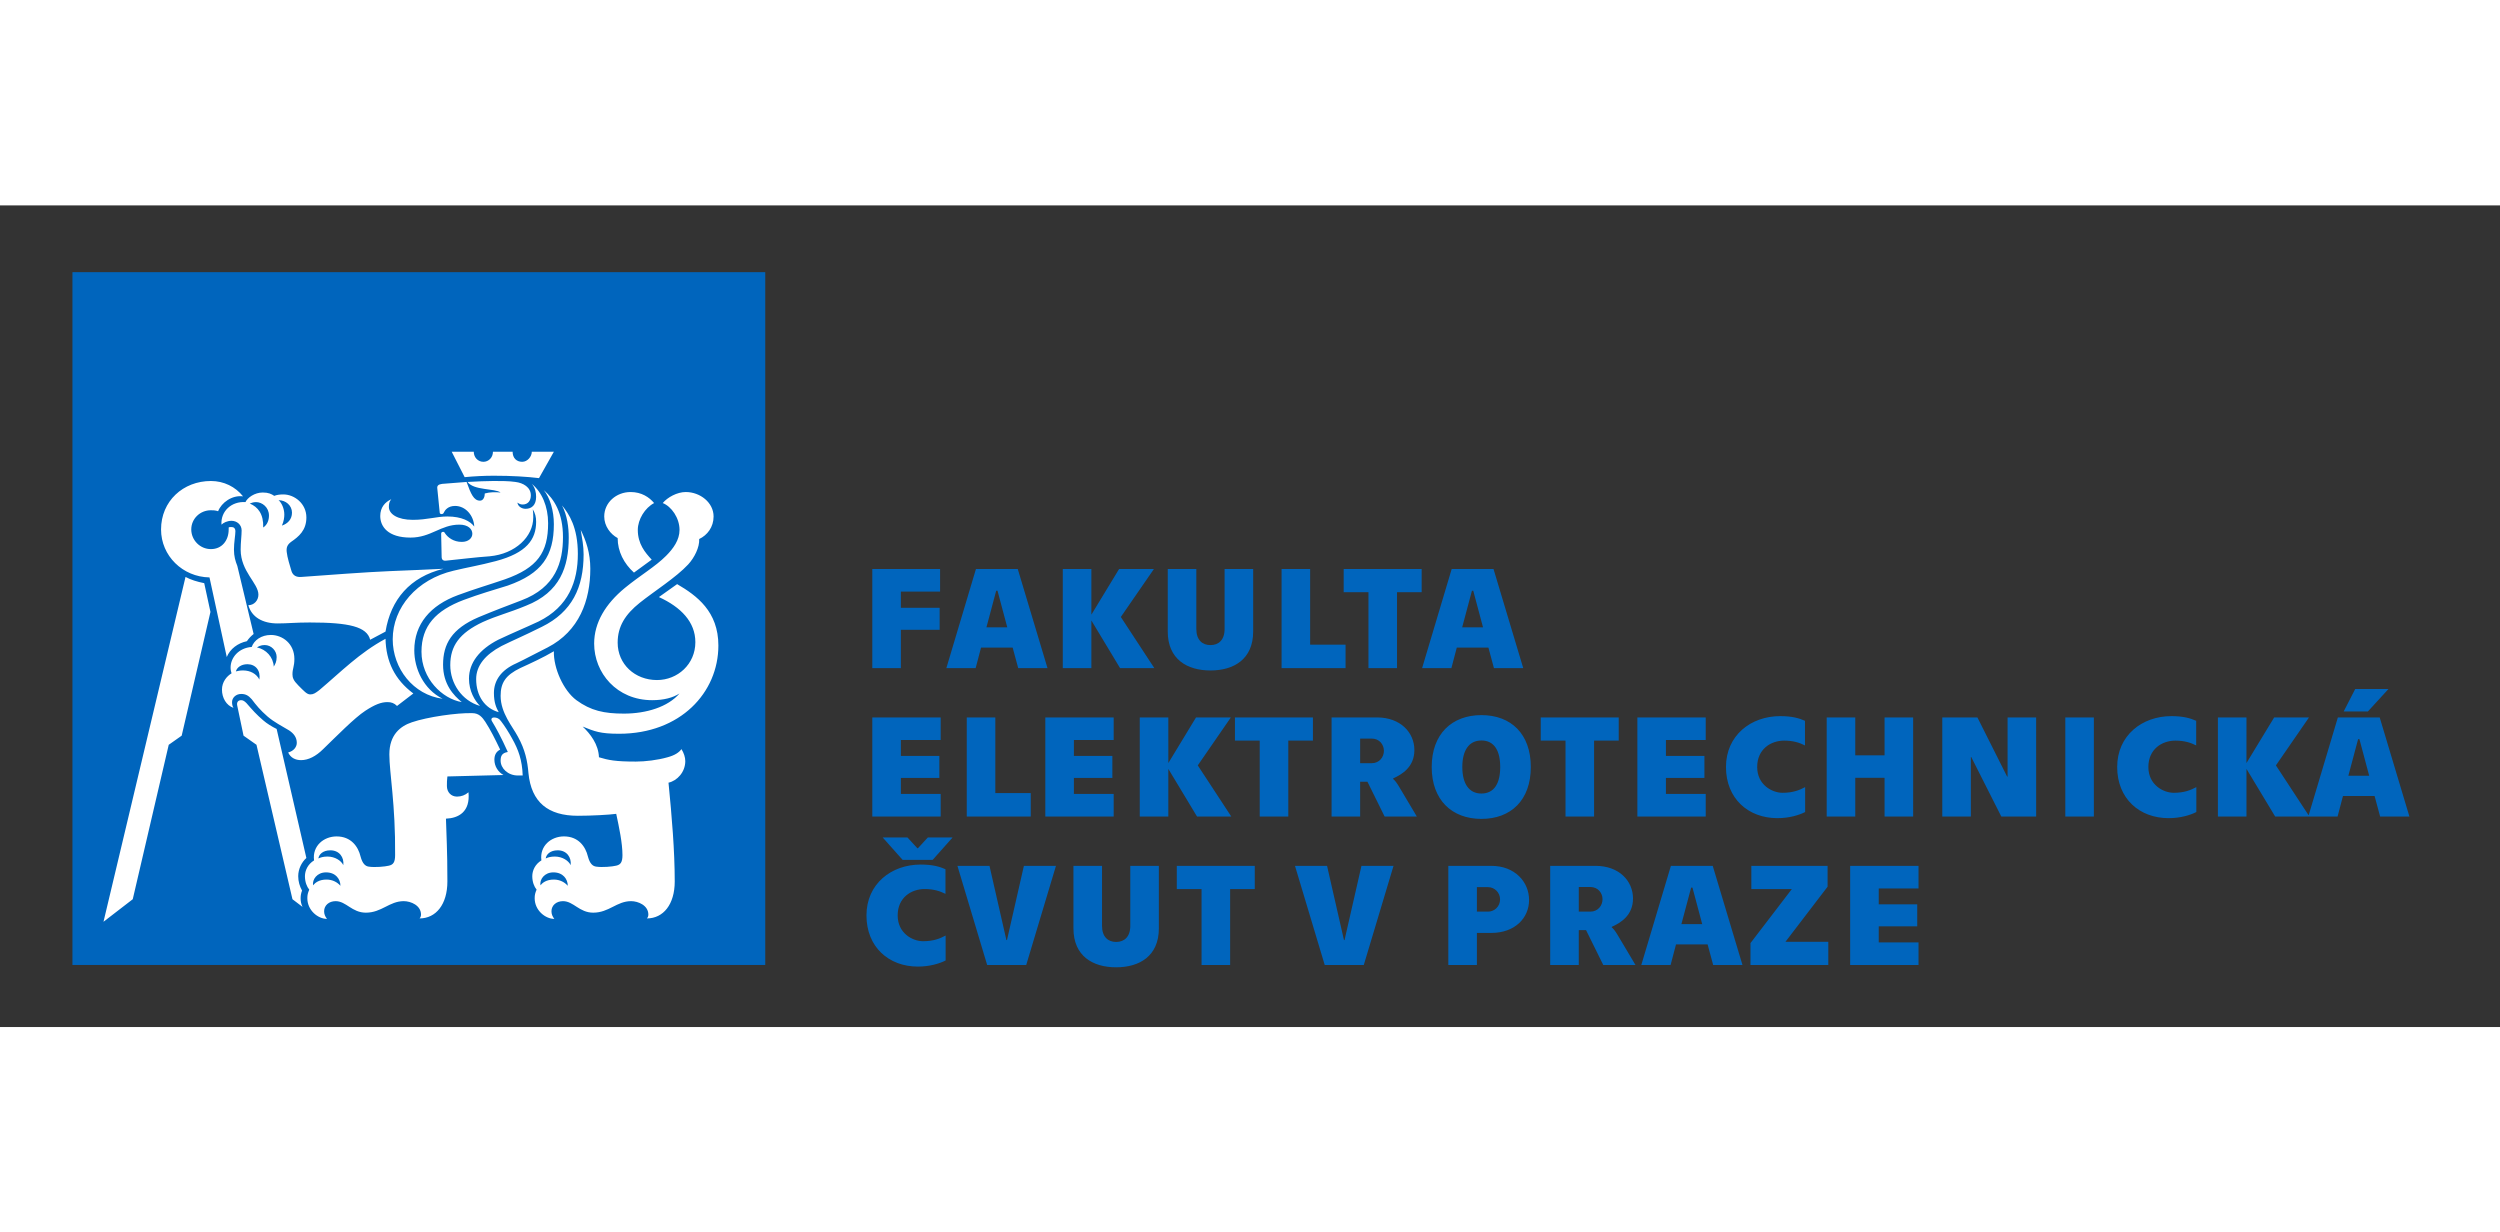 <?xml version="1.0" encoding="utf-8"?>
<!-- Generator: Adobe Illustrator 15.0.0, SVG Export Plug-In . SVG Version: 6.00 Build 0)  -->
<!DOCTYPE svg PUBLIC "-//W3C//DTD SVG 1.1//EN" "http://www.w3.org/Graphics/SVG/1.1/DTD/svg11.dtd">
<svg version="1.1" id="Layer_1" xmlns="http://www.w3.org/2000/svg" xmlns:xlink="http://www.w3.org/1999/xlink" x="0px" y="0px"
	 width="1000px" height="492.978" viewBox="0 0 690 226.77" enable-background="new 0 0 690 226.77" xml:space="preserve">
<rect x="0" y="0" width="690" height="226.77" fill="#333333" stroke="none"/>
<rect x="19.994" y="18.427" fill="#0065BD" width="191.213" height="191.212"/>
<g>
	<path fill="#FFFFFF" d="M174.973,101.348l4.899-3.576c-1.853-1.985-3.839-4.368-3.839-8.208c0-2.912,1.987-6.09,4.501-7.413
		c-1.323-1.589-3.443-3.043-6.486-3.043c-3.972,0-7.281,2.912-7.281,6.75c0,2.647,1.72,4.899,3.707,5.957
		C170.474,95.521,172.195,98.83,174.973,101.348 M148.764,75.269l4.103-7.282h-6.09c0,1.323-1.191,2.779-2.648,2.779
		c-1.587,0-2.646-1.058-2.646-2.779h-5.429c0,1.589-1.19,2.779-2.646,2.779c-1.457,0-2.649-1.19-2.649-2.779h-6.09l3.576,7.015
		c2.78-0.264,5.426-0.395,8.075-0.395C141.216,74.607,145.454,74.871,148.764,75.269 M137.644,139.868
		c-0.662-1.191-1.323-2.649-1.323-5.294c0-3.443,1.985-6.355,6.222-8.209c2.78-1.324,4.897-2.515,8.604-4.367
		c8.736-4.501,11.779-12.974,11.779-21.71c0-4.368-1.19-7.812-2.646-10.724c0.396,2.383,0.793,4.37,0.793,6.751
		c0,9.135-3.176,15.886-11.516,19.989c-5.294,2.646-7.943,3.707-11.121,5.296c-4.499,2.381-7.016,5.428-7.016,9.135
		C131.421,135.367,133.803,138.81,137.644,139.868 M132.481,138.148c-1.455-1.458-3.044-4.105-3.044-7.546
		c0-4.368,2.911-8.075,8.074-10.724c4.502-2.118,7.148-3.178,11.119-5.03c8.341-4.103,10.855-11.12,10.855-18.664
		c0-7.282-2.382-10.989-4.367-13.372c1.455,2.781,1.853,6.09,1.853,8.871c0,8.075-2.382,15.09-11.782,18.796
		c-4.766,1.985-7.81,2.647-11.914,4.499c-6.486,3.047-9,6.621-9,11.914C124.274,131.926,127.45,136.69,132.481,138.148
		 M127.45,137.088c-2.25-1.852-5.163-4.896-5.163-10.325c0-5.691,2.382-9.927,9.795-13.104c4.767-1.985,7.281-2.912,11.782-4.634
		c9.532-3.574,11.517-10.591,11.517-17.475c0-6.617-2.383-10.458-5.295-12.972c1.721,2.118,2.78,5.693,2.78,9.398
		c0,8.737-3.31,13.636-12.708,16.946c-3.839,1.19-7.943,2.381-12.18,3.97c-7.678,2.912-11.648,7.147-11.648,14.298
		C116.332,130.603,122.023,136.163,127.45,137.088 M122.156,136.163c-5.294-2.648-7.812-8.34-7.812-13.372
		c0-7.28,4.501-12.443,12.046-15.225c4.636-1.72,8.341-2.777,12.974-4.366c9.002-3.178,11.914-7.413,11.914-15.488
		c0-4.634-1.721-8.604-4.501-10.854c0.927,1.058,1.191,2.381,1.191,3.574c0,2.25-1.191,3.309-2.912,3.309
		c-1.06,0-2.119-0.662-2.25-1.72c0.529,0.395,0.927,0.529,1.457,0.529c1.455,0,2.25-1.06,2.25-2.516c0-2.25-2.119-3.443-4.237-3.707
		c-1.854-0.266-3.839-0.266-6.088-0.266c-2.25,0-4.369,0.133-7.149,0.266c1.72,2.383,7.413,1.722,9.133,2.912
		c-1.457-0.131-2.912-0.131-4.369,0.264c0,0.929-0.395,1.987-1.322,1.987c-1.722,0-2.515-1.853-3.706-5.163l-6.752,0.531
		c-1.059,0.131-1.456,0.529-1.324,1.323l0.664,6.619c0,0.264,0.264,0.396,0.529,0.396c0.265,0,0.528-0.133,0.662-0.531
		c0.265-0.529,1.06-1.72,3.044-1.72c2.912,0,5.163,2.648,5.294,5.691c-1.059-1.454-3.441-2.779-7.413-2.779
		c-3.044,0-5.558,0.927-9.529,0.927c-4.238,0-6.62-1.589-6.62-3.574c0-0.927,0.131-1.458,0.661-2.12
		c-1.721,0.794-3.044,2.252-3.044,4.634c0,2.912,2.119,5.959,8.339,5.959c5.691,0,8.34-3.576,13.503-3.576
		c2.382,0,3.574,1.19,3.574,2.516c0,1.19-1.06,2.25-2.912,2.25c-2.25,0-3.837-1.191-4.633-2.383
		c-0.133-0.266-0.265-0.396-0.53-0.396c-0.396,0-0.53,0.264-0.53,0.529l0.134,6.353c0,0.794,0.396,1.193,1.323,1.06
		c3.971-0.398,8.075-0.927,11.915-1.191c7.147-0.662,12.046-5.43,12.046-10.723c0-0.794,0-1.458-0.132-2.25
		c0.662,1.06,0.926,2.118,0.926,3.441c0,4.899-2.646,8.606-11.119,10.856c-4.502,1.19-7.811,1.719-11.65,2.646
		c-10.194,2.383-16.812,10.193-16.812,18.931C108.388,127.823,114.081,135.104,122.156,136.163 M77.809,88.374
		c0.529-1.191,0.662-2.25,0.662-3.045c0-1.722-0.794-3.309-1.588-3.97c1.985,0,3.706,1.454,3.706,3.441
		C80.588,86.652,79.397,87.845,77.809,88.374 M102.167,119.879l4.235-2.251c1.457-8.867,6.751-15.089,16.018-17.34
		c-4.897,0.264-9.133,0.396-15.089,0.662c-6.354,0.264-16.812,1.06-24.093,1.589c-1.457,0.133-2.382-0.398-2.781-1.589
		c-0.397-1.323-1.19-3.839-1.323-5.295c-0.134-1.192,0.133-1.987,1.192-2.779c2.117-1.458,4.235-3.178,4.235-6.751
		c0-3.839-3.311-6.354-6.354-6.354c-1.059,0-1.852,0.131-2.514,0.395c-0.795-0.527-1.589-0.925-3.179-0.925
		c-2.25,0-4.234,1.456-4.765,2.646c-3.839-0.263-6.883,2.516-6.62,6.223c0.53-0.531,1.589-1.058,2.78-1.058
		c1.456,0,2.781,1.058,2.781,2.646c0,1.456-0.267,3.311-0.267,5.293c0,6.092,4.899,9.27,4.899,12.445
		c0,1.589-1.192,2.912-2.781,2.912c0.927,3.311,3.971,5.03,8.075,5.03c2.648,0,5.031-0.264,8.87-0.264
		C96.474,115.114,101.239,116.305,102.167,119.879 M142.938,157.343h1.325c-0.134-4.237-1.191-7.149-2.912-10.192
		c-0.928-1.722-2.119-3.574-3.046-4.769c-0.53-0.793-1.191-1.056-1.985-1.056c-0.53,0-0.927,0.394-0.53,1.056
		c1.06,1.722,2.515,4.37,4.369,8.473c-1.589,0.266-1.987,1.06-1.987,2.384C138.172,155.355,140.16,157.343,142.938,157.343
		 M72.646,88.903c0.132-3.707-1.455-5.691-3.706-6.619c0.395-0.133,0.925-0.398,1.72-0.398c1.721,0,3.574,1.458,3.574,3.708
		C74.235,86.785,73.836,88.108,72.646,88.903 M157.5,182.096c-0.529-1.19-2.25-2.381-4.368-2.381c-1.192,0-1.985,0.264-2.515,0.529
		c0.132-1.061,1.191-2.251,3.31-2.251C156.441,177.993,157.764,179.979,157.5,182.096 M156.705,187.79
		c-0.793-0.928-2.116-1.722-3.837-1.722c-2.119,0-3.178,0.927-3.708,1.589c-0.264-1.589,1.06-3.574,3.576-3.574
		C155.382,184.083,156.705,185.936,156.705,187.79 M62.586,124.644c0.925-2.251,3.044-3.838,5.559-4.366
		c0.529-0.797,1.19-1.456,1.854-1.987l-4.501-18.798c-0.53-1.321-0.927-2.645-0.927-4.501c0-1.983,0.397-3.97,0.397-5.028
		c0-0.927-0.529-1.191-1.059-1.191c-0.398,0-0.662,0-0.793,0.131v0.531c0,3.043-1.855,5.426-4.899,5.426s-5.428-2.514-5.428-5.426
		s2.384-5.297,5.428-5.297c0.53,0,1.191,0,1.985,0.266c0.927-2.381,3.839-4.501,6.883-4.103c-2.117-2.648-5.294-4.237-8.868-4.237
		c-7.679,0-13.767,5.561-13.767,13.372c0,7.279,5.956,13.105,13.37,13.238L62.586,124.644z M83.105,153.105
		c1.985,0,4.103-1.061,6.088-3.043c3.574-3.443,8.604-8.606,11.65-10.593c2.646-1.72,4.367-2.382,6.088-2.382
		c1.059,0,1.855,0.266,2.649,1.061l4.501-3.443c-5.163-3.839-7.545-8.869-7.68-15.09c-7.147,3.837-12.31,9.135-18.268,14.163
		c-1.058,0.796-1.588,1.19-2.515,1.19c-0.927,0-1.721-0.926-3.31-2.515c-1.323-1.323-1.589-2.117-1.589-3.042
		c0-1.589,0.529-2.12,0.529-4.238c0-4.235-3.307-6.618-6.485-6.618c-2.648,0-4.634,1.456-5.295,3.311
		c-3.575,0.263-5.826,2.912-5.826,5.689c0,0.663,0.135,1.194,0.266,1.589c-1.323,0.796-2.648,2.383-2.648,4.503
		c0,2.25,1.191,4.368,3.179,5.029c-0.267-0.397-0.398-0.927-0.398-1.589c0-1.19,1.059-2.25,2.516-2.25
		c1.191,0,1.985,0.398,2.912,1.456c1.191,1.589,2.383,3.045,4.367,4.767c1.855,1.589,3.972,2.646,5.958,3.839
		c1.192,0.793,2.117,1.853,2.117,3.441c0,1.06-0.793,2.25-2.382,2.648C80.191,152.443,81.516,153.105,83.105,153.105
		 M75.558,127.292c-0.133-2.648-2.117-4.765-4.634-5.294c0.398-0.267,1.06-0.661,2.119-0.661c1.854,0,3.311,1.587,3.311,3.307
		C76.354,125.969,75.955,126.63,75.558,127.292 M90.251,196.922c-0.529-0.661-0.793-1.323-0.793-2.117
		c0-1.587,1.324-2.779,3.177-2.779c2.912,0,4.501,3.178,8.34,3.178c4.369,0,6.486-3.178,10.457-3.178
		c1.987,0,4.768,1.192,4.768,3.706c0,0.398-0.135,0.795-0.398,1.061c4.501,0,7.677-3.84,7.677-10.195
		c0-8.869-0.264-12.442-0.395-17.34c3.442-0.133,6.75-1.854,6.219-7.28c-0.925,0.792-1.984,1.19-3.175,1.19
		c-1.589,0-2.781-1.19-2.781-2.912c0-0.797,0-1.722,0.132-2.648l15.488-0.398c-1.455-0.792-2.514-2.381-2.514-4.233
		c0-1.323,0.53-2.251,1.589-2.781c-1.457-3.043-2.648-5.427-4.103-7.677c-0.795-1.19-1.722-2.384-3.576-2.384
		c-4.104-0.133-12.442,1.059-16.68,2.517c-3.176,1.058-6.222,3.44-6.222,8.867c0,5.031,1.721,13.901,1.589,27.8
		c0,1.987-0.53,2.648-1.72,2.912c-1.06,0.266-3.84,0.529-5.561,0.266c-0.925-0.135-1.721-0.794-2.25-2.779
		c-0.662-2.781-2.647-5.561-6.618-5.561c-3.576,0-6.751,2.648-6.222,6.618c-1.722,1.061-2.517,2.781-2.517,4.368
		c0,1.589,0.53,2.912,1.192,3.707c-0.396,0.927-0.528,1.456-0.528,2.383C84.826,194.541,87.738,196.922,90.251,196.922
		 M71.586,130.866c-0.793-1.589-2.514-2.515-4.501-2.515c-0.793,0-1.455,0.133-1.985,0.264c0.265-1.06,1.457-1.985,3.179-1.985
		C70.529,126.63,71.984,128.352,71.586,130.866 M94.753,182.096c-0.53-1.19-2.25-2.381-4.369-2.381
		c-1.191,0-1.985,0.264-2.515,0.529c0.132-1.061,1.192-2.251,3.311-2.251C93.694,177.993,95.017,179.979,94.753,182.096
		 M83.5,193.614c-0.395-0.795-0.529-1.589-0.529-2.384c0-0.794,0.134-1.456,0.397-2.117c-0.662-1.193-1.059-2.517-1.059-3.973
		c0-1.984,0.927-3.837,2.25-5.029l-8.207-35.61c-1.325-0.661-2.649-1.456-3.708-2.383c-1.854-1.589-2.912-2.779-4.634-4.765
		c-0.529-0.528-0.927-0.794-1.455-0.794c-0.795,0-1.324,0.528-1.059,1.589l1.721,8.205l3.574,2.517l9.928,42.624L83.5,193.614z
		 M93.96,187.79c-0.796-0.928-2.119-1.722-3.84-1.722c-2.119,0-3.178,0.927-3.708,1.589c-0.263-1.589,1.06-3.574,3.576-3.574
		C92.635,184.083,93.96,185.936,93.96,187.79 M28.564,197.717l8.075-6.223l9.929-42.624l3.574-2.517l7.943-34.151l-1.72-7.942
		c-1.987-0.398-3.708-0.927-5.163-1.722L28.564,197.717z M152.999,196.922c-0.529-0.661-0.793-1.323-0.793-2.117
		c0-1.587,1.323-2.779,3.176-2.779c2.913,0,4.501,3.178,8.34,3.178c4.367,0,6.486-3.178,10.458-3.178
		c1.985,0,4.765,1.192,4.765,3.706c0,0.398-0.133,0.795-0.396,1.061c4.501,0,7.676-3.84,7.676-10.195
		c0-8.471-0.792-17.869-1.719-27.269c2.381-0.529,4.632-2.912,4.632-5.957c0-1.059-0.396-2.251-1.06-3.309
		c-0.662,0.927-1.853,1.72-3.837,2.25c-2.779,0.793-6.221,1.19-8.738,1.19c-5.692,0-7.544-0.397-10.191-1.19
		c-0.135-3.573-2.385-6.487-4.501-8.473c3.309,1.323,4.765,1.985,10.06,1.985c16.944,0,27.402-11.384,27.402-24.357
		c0-9.4-5.957-13.767-11.385-16.944l-5.028,3.574c6.088,2.78,10.06,6.882,10.06,12.443c0,6.09-4.897,10.46-10.591,10.46
		c-6.09,0-10.854-4.37-10.854-10.327c0-4.499,2.116-7.809,6.088-10.987c3.972-3.175,10.062-7.015,13.372-10.589
		c1.72-1.856,3.176-4.768,3.043-7.019c2.25-1.058,3.972-3.307,3.972-6.221c0-3.837-3.707-6.75-7.677-6.75
		c-2.385,0-5.032,1.454-6.357,3.043c2.385,0.927,4.636,4.103,4.636,7.413c0,2.781-1.722,5.163-3.707,7.148
		c-3.045,3.047-7.017,5.297-11.385,8.871c-5.295,4.368-8.473,9.531-8.473,15.355c0,8.075,6.223,15.621,16.017,15.621
		c3.179,0,5.693-0.662,7.548-1.854c-3.178,3.707-9.135,5.561-15.355,5.561c-5.428,0-9.135-0.796-13.105-3.706
		c-3.576-2.646-6.354-8.869-6.223-13.503c-2.912,1.722-6.354,3.309-9.266,4.634c-4.105,1.984-5.429,4.103-5.429,7.677
		c0,4.766,3.311,8.473,4.766,11.252c1.986,3.574,2.648,6.752,2.912,10.06c0.795,8.077,5.428,11.783,13.635,11.783
		c3.708,0,8.604-0.265,10.591-0.53c0.794,3.708,1.722,8.074,1.722,11.385c0,1.987-0.529,2.648-1.722,2.912
		c-1.058,0.266-3.839,0.529-5.561,0.266c-0.925-0.135-1.719-0.794-2.25-2.779c-0.661-2.781-2.646-5.561-6.617-5.561
		c-3.576,0-6.751,2.648-6.222,6.618c-1.721,1.061-2.517,2.781-2.517,4.368c0,1.589,0.53,2.912,1.191,3.707
		c-0.396,0.927-0.53,1.456-0.53,2.383C147.571,194.541,150.485,196.922,152.999,196.922"/>
	<path fill="#0065BD" d="M510.646,209.64h18.867v-6.233h-10.981v-4.427h10.62v-6.072h-10.62v-4.386h10.981v-6.236h-18.867V209.64z
		 M483.132,209.64h21.481v-6.394h-11.828l11.628-15.209v-5.752h-21.041v6.396h11.184l-11.424,14.926V209.64z M464.062,198.377
		l2.695-10.098h0.362l2.694,10.098H464.062z M472.832,209.64h8.086l-8.205-27.354h-11.548l-8.166,27.354h8.086l1.489-5.671h8.729
		L472.832,209.64z M435.742,194.918v-6.799h3.178c2.132,0,3.379,1.649,3.379,3.379s-1.247,3.42-3.379,3.42H435.742z M427.857,209.64
		h7.885v-9.614h2.011l4.747,9.614h8.891l-5.03-8.446c-0.521-0.887-1.167-1.688-1.528-1.931l0.041-0.162
		c2.415-1.085,5.834-3.139,5.834-7.804c0-4.908-3.901-9.012-10.3-9.012h-12.55V209.64z M407.622,194.918v-6.758h3.096
		c1.731,0,3.301,1.446,3.301,3.377c0,1.974-1.569,3.381-3.301,3.381H407.622z M399.738,209.64h7.884v-8.849h4.022
		c6.396,0,10.379-4.063,10.379-9.092s-3.982-9.414-10.379-9.414h-11.906V209.64z M365.624,209.64h10.78l8.207-27.354h-8.85
		l-4.667,20.478h-0.159l-4.667-20.478h-8.852L365.624,209.64z M331.631,209.64h7.883v-20.958h6.801v-6.396h-21.521v6.396h6.838
		V209.64z M308.058,210.284c6.436,0,11.786-3.097,11.786-10.74v-17.259h-7.884v16.536c0,3.096-1.69,4.464-3.902,4.464
		c-2.213,0-3.901-1.368-3.901-4.464v-16.536h-7.886v17.259C296.271,207.188,301.621,210.284,308.058,210.284 M272.456,209.64h10.782
		l8.206-27.354h-8.85l-4.667,20.478h-0.162l-4.665-20.478h-8.85L272.456,209.64z M253.348,210.085c3.26,0,5.994-0.847,7.646-1.689
		v-6.881c-1.569,0.846-3.381,1.569-6.236,1.569c-2.857,0-7-2.172-7-7.122c0-4.946,3.781-7.28,7.44-7.28
		c2.495,0,4.226,0.564,5.752,1.329v-6.8c-1.608-0.725-3.619-1.287-6.837-1.287c-8.086,0-14.967,5.31-14.967,14.038
		C239.146,204.692,245.302,210.085,253.348,210.085 M249.124,180.636h8.287l5.512-6.195h-6.839l-2.736,2.979h-0.16l-2.736-2.979
		h-6.837L249.124,180.636z"/>
	<path fill="#0065BD" d="M648.145,157.413l2.693-10.099h0.363l2.697,10.099H648.145z M656.916,168.677H665l-8.205-27.356h-11.547
		l-8.167,27.356h8.085l1.491-5.672h8.729L656.916,168.677z M659.207,133.478h-9.17l-3.181,6.195h6.679L659.207,133.478z
		 M637.405,168.677l-9.252-14.121l9.131-13.235h-9.615l-7.644,12.593V141.32h-7.885v27.356h7.885v-13.155l7.925,13.155H637.405z
		 M598.544,169.118c3.256,0,5.992-0.843,7.644-1.688v-6.88c-1.569,0.845-3.377,1.569-6.234,1.569s-7.003-2.173-7.003-7.119
		c0-4.949,3.782-7.282,7.444-7.282c2.494,0,4.224,0.562,5.754,1.327v-6.798c-1.612-0.725-3.623-1.288-6.84-1.288
		c-8.088,0-14.967,5.311-14.967,14.041C584.342,163.728,590.498,169.118,598.544,169.118 M570.023,168.677h7.886V141.32h-7.886
		V168.677z M536.069,168.677h7.886v-16.413h0.119l8.289,16.413h9.614V141.32h-7.886v16.335h-0.121l-8.204-16.335h-9.697V168.677z
		 M504.169,141.32v27.356h7.885v-10.702h8.087v10.702h7.886V141.32h-7.886v10.462h-8.087V141.32H504.169z M490.572,169.118
		c3.26,0,5.994-0.843,7.646-1.688v-6.88c-1.569,0.845-3.381,1.569-6.236,1.569c-2.857,0-6.999-2.173-6.999-7.119
		c0-4.949,3.78-7.282,7.44-7.282c2.494,0,4.226,0.562,5.752,1.327v-6.798c-1.608-0.725-3.619-1.288-6.838-1.288
		c-8.086,0-14.967,5.311-14.967,14.041C476.37,163.728,482.526,169.118,490.572,169.118 M451.914,168.677h18.866v-6.236h-10.983
		v-4.425h10.622v-6.074h-10.622v-4.386h10.983v-6.235h-18.866V168.677z M432.081,168.677h7.884v-20.959h6.8v-6.397h-21.523v6.397
		h6.84V168.677z M408.869,162.322c-3.499,0-5.27-2.817-5.27-7.322c0-4.507,1.771-7.321,5.27-7.321c3.539,0,5.19,2.814,5.19,7.321
		C414.06,159.505,412.408,162.322,408.869,162.322 M408.869,169.321c8.167,0,13.636-5.19,13.636-14.321
		c0-9.132-5.469-14.322-13.636-14.322c-8.127,0-13.718,5.19-13.718,14.322C395.151,164.131,400.742,169.321,408.869,169.321
		 M375.399,153.952v-6.798h3.177c2.134,0,3.381,1.649,3.381,3.38c0,1.729-1.247,3.418-3.381,3.418H375.399z M367.514,168.677h7.886
		v-9.614h2.012l4.747,9.614h8.891l-5.029-8.449c-0.523-0.884-1.168-1.688-1.529-1.931l0.039-0.16
		c2.415-1.087,5.837-3.137,5.837-7.803c0-4.909-3.904-9.014-10.301-9.014h-12.552V168.677z M347.683,168.677h7.886v-20.959h6.796
		v-6.397h-21.521v6.397h6.839V168.677z M339.838,168.677l-9.254-14.121l9.131-13.235h-9.612l-7.644,12.593V141.32h-7.886v27.356
		h7.886v-13.155l7.925,13.155H339.838z M288.506,168.677h18.867v-6.236h-10.981v-4.425h10.62v-6.074h-10.62v-4.386h10.981v-6.235
		h-18.867V168.677z M266.823,168.677h17.66v-6.476h-9.775V141.32h-7.885V168.677z M240.756,168.677h18.869v-6.236h-10.983v-4.425
		h10.62v-6.074h-10.62v-4.386h10.983v-6.235h-18.869V168.677z"/>
	<path fill="#0065BD" d="M403.561,116.449l2.693-10.099h0.365l2.693,10.099H403.561z M412.33,127.714h8.085l-8.206-27.355h-11.545
		l-8.167,27.355h8.085l1.489-5.673h8.73L412.33,127.714z M377.692,127.714h7.886v-20.961h6.798v-6.394h-21.522v6.394h6.839V127.714z
		 M353.716,127.714h17.662v-6.479h-9.776v-20.877h-7.886V127.714z M334.086,128.357c6.438,0,11.787-3.098,11.787-10.741v-17.258
		h-7.883v16.532c0,3.098-1.692,4.466-3.904,4.466c-2.213,0-3.901-1.368-3.901-4.466v-16.532h-7.886v17.258
		C322.299,125.26,327.648,128.357,334.086,128.357 M318.598,127.714l-9.251-14.122l9.13-13.233h-9.612l-7.646,12.591v-12.591h-7.886
		v27.355h7.886v-13.156l7.925,13.156H318.598z M272.255,116.449l2.695-10.099h0.361l2.695,10.099H272.255z M281.025,127.714h8.086
		l-8.208-27.355h-11.545l-8.167,27.355h8.087l1.487-5.673h8.73L281.025,127.714z M240.756,100.358v27.355h7.885v-10.581h10.7v-6.074
		h-10.7v-4.466h10.821v-6.234H240.756z"/>
</g>
</svg>
